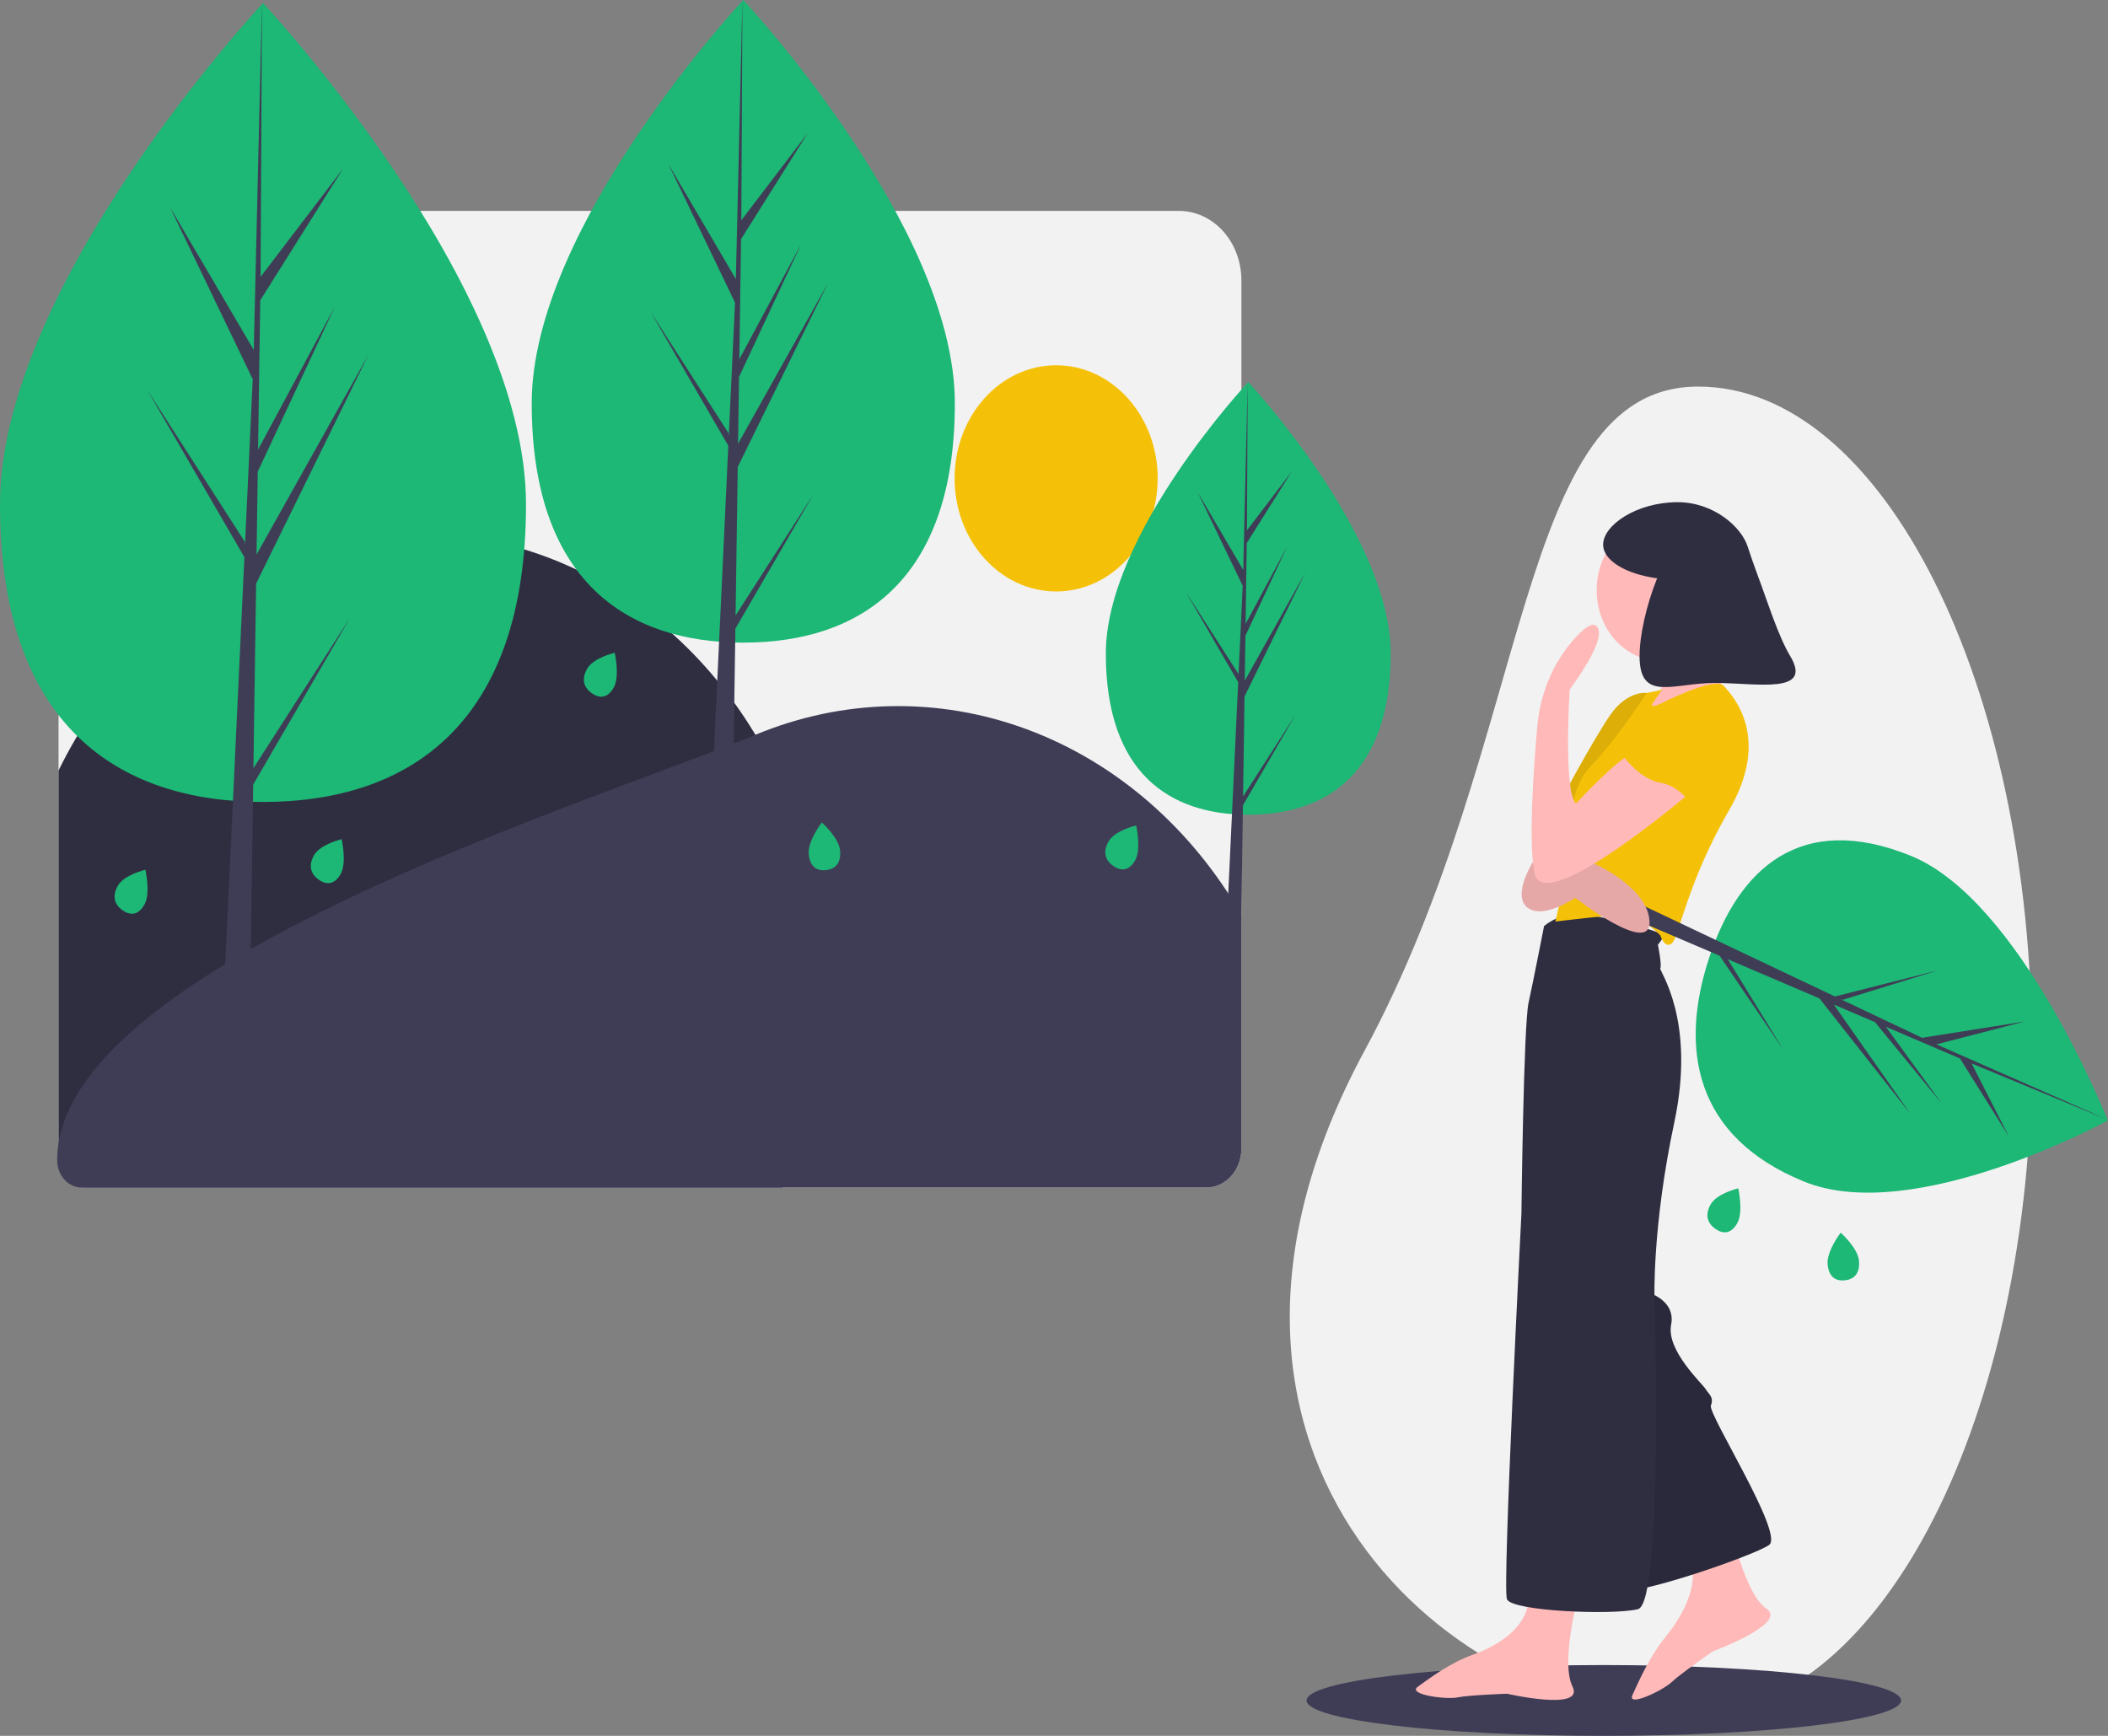<svg width="680" height="560" viewBox="0 0 680 560" fill="none" xmlns="http://www.w3.org/2000/svg">
<rect x="0" y="0" width="680" height="560" fill="#808080" stroke="none"/>
<g clip-path="url(#clip0)">
<path d="M400.449 90.434V370.543C400.449 373.873 399.261 377.067 397.147 379.422C395.033 381.777 392.165 383.1 389.176 383.1H26.833C25.789 383.1 24.756 382.871 23.791 382.426C22.827 381.982 21.951 381.329 21.213 380.508C20.475 379.686 19.89 378.71 19.491 377.636C19.091 376.562 18.886 375.411 18.886 374.248V125.029C18.886 109.915 24.276 95.42 33.871 84.732C43.466 74.045 56.479 68.041 70.048 68.041H380.345C382.985 68.041 385.6 68.62 388.039 69.746C390.478 70.871 392.694 72.52 394.561 74.6C396.428 76.679 397.908 79.148 398.919 81.865C399.929 84.582 400.449 87.493 400.449 90.434V90.434Z" fill="#F2F2F2"/>
<path d="M265.884 318.51C265.913 340.905 261.31 363.007 252.432 383.1H26.833C25.789 383.1 24.756 382.871 23.791 382.426C22.827 381.981 21.951 381.329 21.213 380.507C20.475 379.685 19.89 378.71 19.491 377.636C19.091 376.562 18.886 375.411 18.886 374.248V248.576C32.842 219.962 54.963 197.345 81.751 184.302C108.539 171.259 138.466 168.533 166.8 176.555C195.135 184.578 220.261 202.891 238.205 228.6C256.149 254.309 265.889 285.946 265.884 318.51V318.51Z" fill="#2F2E41"/>
<path d="M400.449 295.14V370.543C400.449 373.873 399.262 377.067 397.147 379.422C395.033 381.777 392.166 383.1 389.176 383.1H26.333C24.241 383.1 22.235 382.175 20.755 380.527C19.276 378.88 18.444 376.645 18.443 374.315V374.225C18.443 311.421 193.816 257.851 243.681 237.049C271.839 225.34 302.747 224.718 331.267 235.286C359.786 245.854 384.2 266.975 400.449 295.14H400.449Z" fill="#3F3D56"/>
<path d="M340.692 190.811C358.782 190.811 373.448 174.475 373.448 154.325C373.448 134.174 358.782 117.839 340.692 117.839C322.601 117.839 307.936 134.174 307.936 154.325C307.936 174.475 322.601 190.811 340.692 190.811Z" fill="#F5C108"/>
<path d="M169.682 162.696C169.682 233.866 131.697 258.716 84.841 258.716C37.984 258.716 0 233.866 0 162.696C0 91.526 84.841 0.986 84.841 0.986C84.841 0.986 169.682 91.526 169.682 162.696Z" fill="#1DB776"/>
<path d="M81.75 247.829L82.619 188.266L118.78 114.578L82.755 178.922L83.146 152.141L108.068 98.828L83.25 145.053L83.952 96.885L110.639 54.441L84.062 89.31L84.502 0.986L81.743 117.911L81.969 113.088L54.836 66.828L81.534 122.347L79.006 176.143L78.931 174.715L47.651 126.033L78.836 179.76L78.52 186.487L78.464 186.589L78.49 187.141L72.075 323.626H80.645L81.673 253.129L112.781 199.534L81.75 247.829Z" fill="#3F3D56"/>
<path d="M308.013 130.078C308.013 187.327 277.459 207.316 239.768 207.316C202.077 207.316 171.522 187.327 171.522 130.078C171.522 72.829 239.768 0 239.768 0C239.768 0 308.013 72.829 308.013 130.078Z" fill="#1DB776"/>
<path d="M237.282 198.559L237.98 150.647L267.069 91.373L238.09 143.131L238.404 121.588L258.452 78.703L238.488 115.887L239.053 77.14L260.52 42.999L239.141 71.047L239.495 0L237.275 94.054L237.458 90.174L215.632 52.962L237.108 97.622L235.074 140.895L235.014 139.746L209.853 100.587L234.937 143.804L234.683 149.216L234.638 149.297L234.659 149.742L229.499 259.529H236.393L237.219 202.822L262.243 159.71L237.282 198.559Z" fill="#3F3D56"/>
<path d="M448.608 210.836C448.608 249.378 428.038 262.836 402.663 262.836C377.288 262.836 356.718 249.378 356.718 210.836C356.718 172.294 402.663 123.263 402.663 123.263C402.663 123.263 448.608 172.294 448.608 210.836Z" fill="#1DB776"/>
<path d="M400.989 256.94L401.459 224.684L421.042 184.778L401.533 219.624L401.744 205.119L415.241 176.249L401.8 201.282L402.181 175.196L416.634 152.211L402.241 171.094L402.479 123.262L400.984 186.583L401.107 183.971L386.414 158.918L400.872 188.986L399.503 218.118L399.462 217.345L382.522 190.981L399.41 220.077L399.239 223.72L399.209 223.775L399.223 224.074L395.749 297.987H400.39L400.947 259.81L417.794 230.785L400.989 256.94Z" fill="#3F3D56"/>
<path d="M109.899 281.948C107.866 285.561 105.228 285.476 102.849 283.815C100.471 282.154 99.252 279.546 101.286 275.933C103.319 272.32 110.213 270.731 110.213 270.731C110.213 270.731 111.933 278.335 109.899 281.948Z" fill="#1DB776"/>
<path d="M46.601 291.809C44.567 295.422 41.929 295.337 39.55 293.676C37.172 292.015 35.953 289.407 37.987 285.794C40.02 282.181 46.914 280.593 46.914 280.593C46.914 280.593 48.634 288.196 46.601 291.809Z" fill="#1DB776"/>
<path d="M270.998 274.43C271.375 278.673 269.241 280.404 266.448 280.711C263.654 281.019 261.258 279.786 260.881 275.543C260.505 271.299 265.085 265.344 265.085 265.344C265.085 265.344 270.622 270.186 270.998 274.43Z" fill="#1DB776"/>
<path d="M197.986 221.796C195.953 225.409 193.315 225.324 190.936 223.663C188.557 222.002 187.339 219.394 189.373 215.781C191.406 212.168 198.3 210.579 198.3 210.579C198.3 210.579 200.02 218.183 197.986 221.796Z" fill="#1DB776"/>
<path d="M366.193 277.51C364.16 281.123 361.522 281.038 359.143 279.377C356.764 277.716 355.546 275.108 357.58 271.496C359.613 267.883 366.507 266.294 366.507 266.294C366.507 266.294 368.227 273.898 366.193 277.51Z" fill="#1DB776"/>
<path d="M655.462 338.997C655.462 457.344 607.221 550.705 547.813 553.283C470.341 556.644 369.089 470.601 440.165 338.997C494.935 237.586 488.361 124.712 547.813 124.712C607.266 124.712 655.462 220.651 655.462 338.997Z" fill="#F2F2F2"/>
<path d="M517.358 560C570.316 560 613.247 554.887 613.247 548.58C613.247 542.273 570.316 537.161 517.358 537.161C464.401 537.161 421.47 542.273 421.47 548.58C421.47 554.887 464.401 560 517.358 560Z" fill="#3F3D56"/>
<path d="M599.673 406.763C600.05 411.006 597.916 412.737 595.122 413.044C592.329 413.352 589.932 412.119 589.556 407.876C589.18 403.632 593.76 397.677 593.76 397.677C593.76 397.677 599.297 402.519 599.673 406.763Z" fill="#1DB776"/>
<path d="M560.419 394.585C558.386 398.198 555.747 398.113 553.369 396.452C550.99 394.791 549.772 392.183 551.805 388.57C553.839 384.957 560.732 383.369 560.732 383.369C560.732 383.369 562.452 390.972 560.419 394.585Z" fill="#1DB776"/>
<path d="M558.213 492.23C558.213 492.23 562.754 514.238 569.827 518.981C576.9 523.724 552.563 532.719 552.563 532.719C552.563 532.719 541.971 540.033 539.219 542.678C536.468 545.323 524.677 550.981 526.62 546.778C528.564 542.576 531.978 534.584 537.37 527.945C542.762 521.305 549.85 509.419 543.675 500.161C537.5 490.904 558.213 492.23 558.213 492.23Z" fill="#FFB9B9"/>
<path d="M533.624 224.493L531.244 223.546C531.244 223.546 525.124 222.599 519.514 230.552C513.904 238.505 501.069 262.649 501.069 262.649L496.309 275.147L513.139 275.715L525.804 244.659L533.624 224.493Z" fill="#F5C108"/>
<path opacity="0.1" d="M533.624 224.493L531.244 223.546C531.244 223.546 525.124 222.599 519.514 230.552C513.904 238.505 501.069 262.649 501.069 262.649L496.309 275.147L513.139 275.715L525.804 244.659L533.624 224.493Z" fill="black"/>
<path d="M531.074 416.788C531.074 416.788 540.679 419.155 539.064 427.392C537.449 435.629 549.094 446.328 550.199 448.127C551.304 449.926 552.919 450.684 551.899 453.429C550.879 456.175 575.615 494.899 570.685 498.403C565.754 501.906 525.804 515.634 522.234 512.889C518.663 510.143 515.773 420.291 515.773 420.291L531.074 416.788Z" fill="#2F2E41"/>
<path opacity="0.1" d="M531.074 416.788C531.074 416.788 540.679 419.155 539.064 427.392C537.449 435.629 549.094 446.328 550.199 448.127C551.304 449.926 552.919 450.684 551.899 453.429C550.879 456.175 575.615 494.899 570.685 498.403C565.754 501.906 525.804 515.634 522.234 512.889C518.663 510.143 515.773 420.291 515.773 420.291L531.074 416.788Z" fill="black"/>
<path d="M509.229 514.498C509.229 514.498 503.279 536.085 507.274 544.133C511.269 552.181 486.156 546.411 486.156 546.411C486.156 546.411 473.699 546.843 470.129 547.601C466.559 548.358 453.808 546.689 457.378 544.133C460.948 541.577 467.493 536.558 475.144 533.813C482.794 531.067 494.269 524.723 493.079 513.267C491.889 501.811 509.229 514.498 509.229 514.498Z" fill="#FFB9B9"/>
<path d="M498.093 298.722C501.386 296.102 505.352 294.74 509.398 294.84C515.943 295.124 537.364 300.805 536.769 301.941C536.182 302.941 535.528 303.89 534.814 304.781C534.814 304.781 536.174 311.693 535.579 312.356C534.984 313.018 547.224 328.641 540.084 362.158C532.944 395.674 533.709 418.871 533.709 418.871C533.709 418.871 536.599 517.149 528.354 519.137C520.109 521.126 487.638 519.8 486.108 515.918C484.578 512.036 490.783 391.508 490.783 391.508C490.783 391.508 491.463 330.913 493.078 323.528C494.693 316.143 498.093 298.722 498.093 298.722Z" fill="#2F2E41"/>
<path d="M535.537 213.178C546.851 213.178 556.023 202.962 556.023 190.36C556.023 177.758 546.851 167.542 535.537 167.542C524.223 167.542 515.052 177.758 515.052 190.36C515.052 202.962 524.223 213.178 535.537 213.178Z" fill="#FFB9B9"/>
<path d="M532.434 204.463C532.434 204.463 545.099 218.286 529.459 228.985C518.446 236.519 556.065 223.115 556.065 223.115C556.065 223.115 548.244 200.865 549.434 195.752C550.624 190.64 532.434 204.463 532.434 204.463Z" fill="#FFB9B9"/>
<path d="M535.579 227.049C535.579 227.049 553.174 218.054 556.064 221.273C558.954 224.492 571.449 237.748 557.849 261.228C544.249 284.709 541.614 302.32 539.319 304.308C537.024 306.296 535.579 301.751 535.579 301.751C535.579 301.751 528.949 295.029 524.614 295.029C520.278 295.029 501.748 297.301 501.748 297.301L506.933 274.389C506.933 274.389 504.383 256.305 513.053 247.31C521.723 238.316 531.244 223.546 531.244 223.546L536.153 222.547L532.911 227.145C532.911 227.145 532.434 228.564 535.579 227.049Z" fill="#F5C108"/>
<path d="M581.988 381.196C546.464 366.744 541.773 338.176 551.288 309.159C560.802 280.141 580.919 261.664 616.443 276.116C651.966 290.567 679.931 361.492 679.931 361.492C679.931 361.492 617.512 395.647 581.988 381.196Z" fill="#1DB776"/>
<path d="M557.349 309.455L586.903 322.088L616.341 359.445L591.539 324.069L604.828 329.75L626.377 356.009L608.344 331.253L632.244 341.469L648.01 366.614L636.003 343.075L680 361.282L622.198 335.831L624.559 336.951L653.159 329.541L620.026 334.801L593.688 322.312L594.416 322.555L625.066 313.07L591.917 321.472L588.623 319.911L588.584 319.855L588.303 319.759L521.481 288.073L519.74 293.38L554.72 308.331L575.154 338.479L557.349 309.455Z" fill="#3F3D56"/>
<path d="M495.119 277.04C495.119 277.04 487.554 288.402 492.569 292.662C497.584 296.923 508.124 289.632 508.124 289.632C508.124 289.632 532.435 308.474 532.095 297.396C531.755 286.319 514.329 278.65 514.329 278.65L502.599 279.028L504.384 272.495L499.454 271.927L495.119 277.04Z" fill="#FFB9B9"/>
<path opacity="0.1" d="M495.119 277.04C495.119 277.04 487.554 288.402 492.569 292.662C497.584 296.923 508.124 289.632 508.124 289.632C508.124 289.632 532.435 308.474 532.095 297.396C531.755 286.319 514.329 278.65 514.329 278.65L502.599 279.028L504.384 272.495L499.454 271.927L495.119 277.04Z" fill="black"/>
<path d="M545.865 255.169C545.865 255.169 498.094 296.165 495.033 281.774C493.045 272.421 494.574 249.391 495.889 234.412C496.829 223.506 501.202 213.322 508.234 205.661C511.1 202.551 513.758 200.599 515.094 202.053C518.834 206.124 506.339 222.409 506.339 222.409C506.339 222.409 504.299 255.453 508.379 259.24C508.379 259.24 523.16 243.342 526.225 243.574C529.289 243.807 545.865 255.169 545.865 255.169Z" fill="#FFB9B9"/>
<path d="M577.507 211.697C573.594 205.135 570.363 194.582 566.877 185.287C565.747 182.275 564.714 179.223 563.703 176.159C561.666 169.983 552.797 162.01 541.181 162.01C527.904 162.01 517.141 169.452 517.141 175.696C517.141 180.859 524.501 185.21 534.553 186.564C531.021 195.344 528.893 205.089 528.893 211.697C528.893 226.65 539.776 220.325 553.2 220.325C566.625 220.325 584.936 224.152 577.507 211.697Z" fill="#2F2E41"/>
<path d="M556.064 229.605C556.064 229.605 564.564 253.749 545.439 259.24C545.439 259.24 541.699 253.465 535.579 252.518C529.459 251.571 524.019 244.47 524.019 244.47C524.019 244.47 536.514 224.871 546.289 224.492C556.064 224.114 556.064 229.605 556.064 229.605Z" fill="#F5C108"/>
</g>
<defs>
<clipPath id="clip0">
<rect width="680" height="560" fill="white"/>
</clipPath>
</defs>
</svg>

